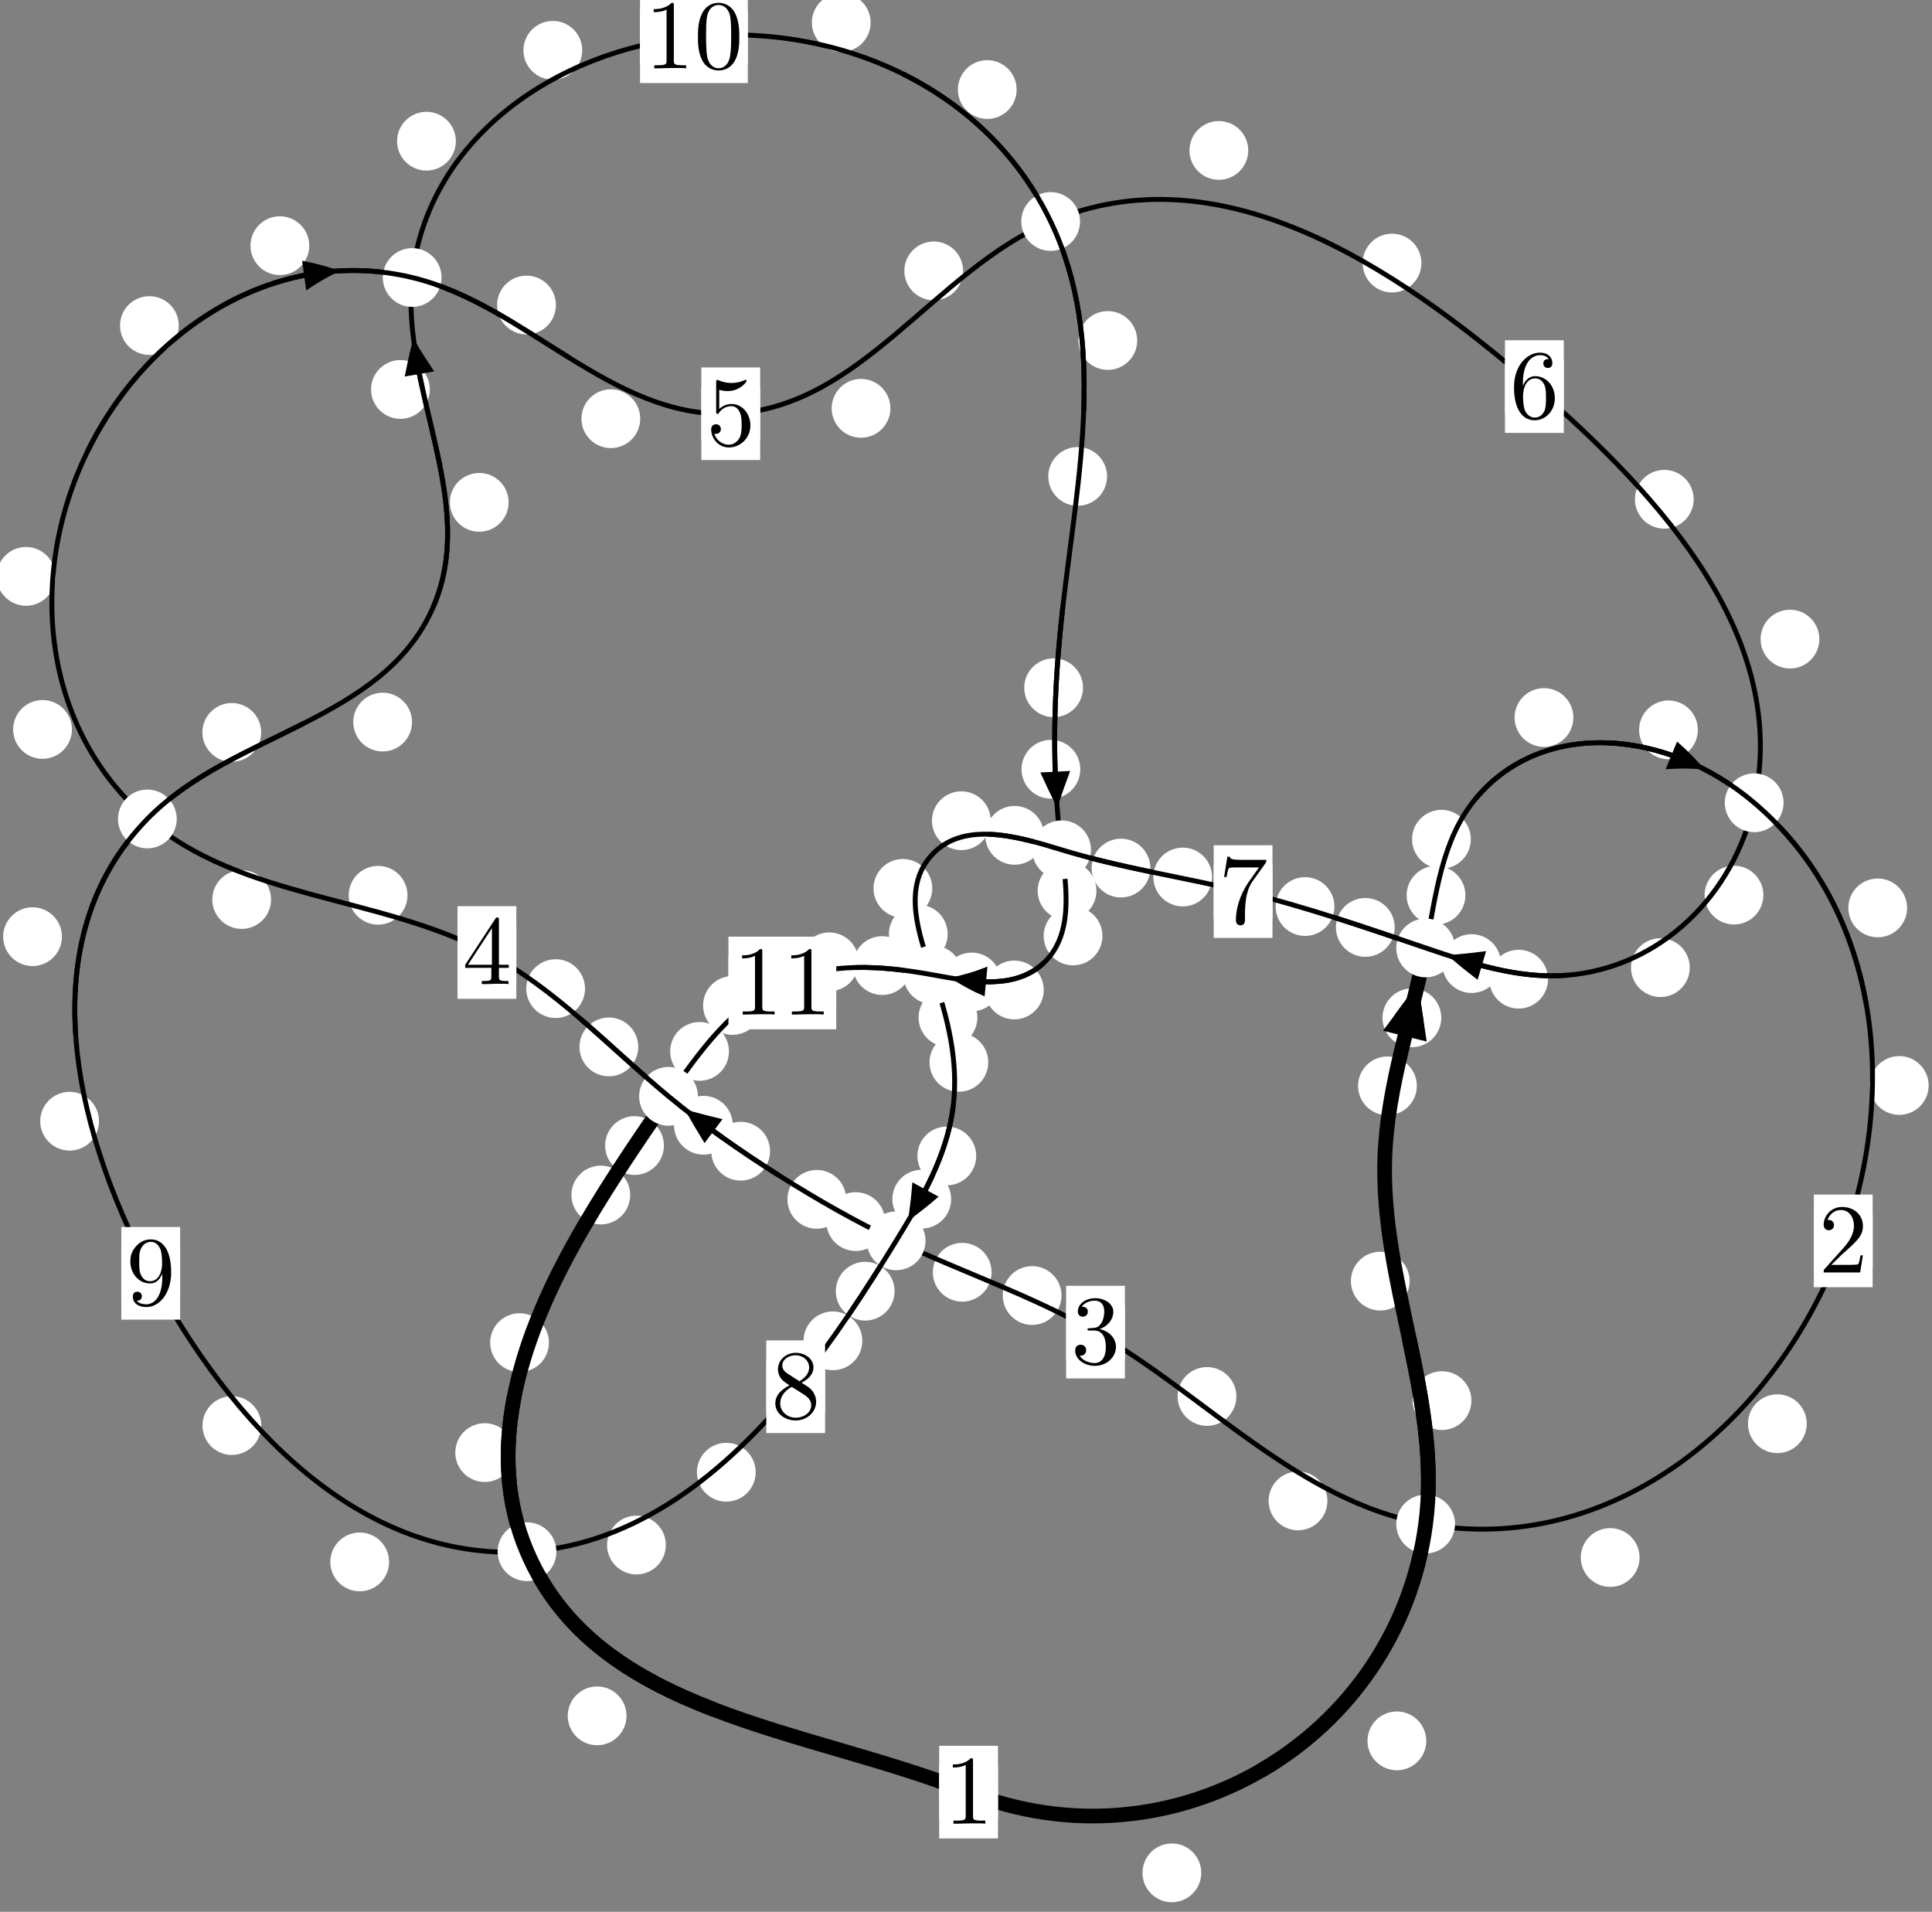 <?xml version="1.0"?>
<!-- Created by MetaPost 1.999 on 2021.07.06:0009 -->
<svg version="1.1" xmlns="http://www.w3.org/2000/svg" xmlns:xlink="http://www.w3.org/1999/xlink" width="196.501" height="194.437" viewBox="0 0 196.501 194.437">
<rect x="0" y="0" width="196.501" height="194.437" fill="#808080" stroke="none"/>
<!-- Original BoundingBox: -145.340805 -38.463348 51.159973 155.973251 -->
  <defs>
    <g transform="scale(0.01,0.01)" id="GLYPHcmr10_48">
      <path style="fill-rule: evenodd;" d="M460 -320C460 -400,455 -480,420 -554C374 -650,292 -666,250 -666C190 -666,117 -640,76 -547C44 -478,39 -400,39 -320C39 -245,43 -155,84 -79C127 2,200 22,249 22C303 22,379 1,423 -94C455 -163,460 -241,460 -320M249 -0C210 -0,151 -25,133 -121C122 -181,122 -273,122 -332C122 -396,122 -462,130 -516C149 -635,224 -644,249 -644C282 -644,348 -626,367 -527C377 -471,377 -395,377 -332C377 -257,377 -189,366 -125C351 -30,294 -0,249 -0"></path>
    </g>
    <g transform="scale(0.01,0.01)" id="GLYPHcmr10_49">
      <path style="fill-rule: evenodd;" d="M294 -640C294 -664,294 -666,271 -666C209 -602,121 -602,89 -602L89 -571C109 -571,168 -571,220 -597L220 -79C220 -43,217 -31,127 -31L95 -31L95 -0L257 -0L130 -3L217 -3L257 -3L297 -3L384 -3L419 -0L419 -31L387 -31C297 -31,294 -42,294 -79"></path>
    </g>
    <g transform="scale(0.01,0.01)" id="GLYPHcmr10_50">
      <path style="fill-rule: evenodd;" d="M127 -77L233 -180C389 -318,449 -372,449 -472C449 -586,359 -666,237 -666C124 -666,50 -574,50 -485C50 -429,100 -429,103 -429C120 -429,155 -441,155 -482C155 -508,137 -534,102 -534C94 -534,92 -534,89 -533C112 -598,166 -635,224 -635C315 -635,358 -554,358 -472C358 -392,308 -313,253 -251L61 -37C50 -26,50 -24,50 -0L421 -0L449 -174L424 -174C419 -144,412 -100,402 -85C395 -77,329 -77,307 -77"></path>
    </g>
    <g transform="scale(0.01,0.01)" id="GLYPHcmr10_51">
      <path style="fill-rule: evenodd;" d="M290 -352C372 -379,430 -449,430 -528C430 -610,342 -666,246 -666C145 -666,69 -606,69 -530C69 -497,91 -478,120 -478C151 -478,171 -500,171 -529C171 -579,124 -579,109 -579C140 -628,206 -641,242 -641C283 -641,338 -619,338 -529C338 -517,336 -459,310 -415C280 -367,246 -364,221 -363C213 -362,189 -360,182 -360C174 -359,167 -358,167 -348C167 -337,174 -337,191 -337L235 -337C317 -337,354 -269,354 -171C354 -35,285 -6,241 -6C198 -6,123 -23,88 -82C123 -77,154 -99,154 -137C154 -173,127 -193,98 -193C74 -193,42 -179,42 -135C42 -44,135 22,244 22C366 22,457 -69,457 -171C457 -253,394 -331,290 -352"></path>
    </g>
    <g transform="scale(0.01,0.01)" id="GLYPHcmr10_52">
      <path style="fill-rule: evenodd;" d="M294 -165L294 -78C294 -42,292 -31,218 -31L197 -31L197 -0L332 -0L238 -3L290 -3L332 -3L374 -3L427 -3L468 -0L468 -31L447 -31C373 -31,371 -42,371 -78L371 -165L471 -165L471 -196L371 -196L371 -651C371 -671,371 -677,355 -677C346 -677,343 -677,335 -665L28 -196L28 -165M300 -196L56 -196L300 -569"></path>
    </g>
    <g transform="scale(0.01,0.01)" id="GLYPHcmr10_53">
      <path style="fill-rule: evenodd;" d="M449 -201C449 -320,367 -420,259 -420C211 -420,168 -404,132 -369L132 -564C152 -558,185 -551,217 -551C340 -551,410 -642,410 -655C410 -661,407 -666,400 -666C399 -666,397 -666,392 -663C372 -654,323 -634,256 -634C216 -634,170 -641,123 -662C115 -665,113 -665,111 -665C101 -665,101 -657,101 -641L101 -345C101 -327,101 -319,115 -319C122 -319,124 -322,128 -328C139 -344,176 -398,257 -398C309 -398,334 -352,342 -334C358 -297,360 -258,360 -208C360 -173,360 -113,336 -71C312 -32,275 -6,229 -6C156 -6,99 -59,82 -118C85 -117,88 -116,99 -116C132 -116,149 -141,149 -165C149 -189,132 -214,99 -214C85 -214,50 -207,50 -161C50 -75,119 22,231 22C347 22,449 -74,449 -201"></path>
    </g>
    <g transform="scale(0.01,0.01)" id="GLYPHcmr10_54">
      <path style="fill-rule: evenodd;" d="M132 -328L132 -352C132 -605,256 -641,307 -641C331 -641,373 -635,395 -601C380 -601,340 -601,340 -556C340 -525,364 -510,386 -510C402 -510,432 -519,432 -558C432 -618,388 -666,305 -666C177 -666,42 -537,42 -316C42 -49,158 22,251 22C362 22,457 -72,457 -204C457 -331,368 -427,257 -427C189 -427,152 -376,132 -328M251 -6C188 -6,158 -66,152 -81C134 -128,134 -208,134 -226C134 -304,166 -404,256 -404C272 -404,318 -404,349 -342C367 -305,367 -254,367 -205C367 -157,367 -107,350 -71C320 -11,274 -6,251 -6"></path>
    </g>
    <g transform="scale(0.01,0.01)" id="GLYPHcmr10_55">
      <path style="fill-rule: evenodd;" d="M476 -609C485 -621,485 -623,485 -644L242 -644C120 -644,118 -657,114 -676L89 -676L56 -470L81 -470C84 -486,93 -549,106 -561C113 -567,191 -567,204 -567L411 -567C400 -551,321 -442,299 -409C209 -274,176 -135,176 -33C176 -23,176 22,222 22C268 22,268 -23,268 -33L268 -84C268 -139,271 -194,279 -248C283 -271,297 -357,341 -419"></path>
    </g>
    <g transform="scale(0.01,0.01)" id="GLYPHcmr10_56">
      <path style="fill-rule: evenodd;" d="M163 -457C117 -487,113 -521,113 -538C113 -599,178 -641,249 -641C322 -641,386 -589,386 -517C386 -460,347 -412,287 -377M309 -362C381 -399,430 -451,430 -517C430 -609,341 -666,250 -666C150 -666,69 -592,69 -499C69 -481,71 -436,113 -389C124 -377,161 -352,186 -335C128 -306,42 -250,42 -151C42 -45,144 22,249 22C362 22,457 -61,457 -168C457 -204,446 -249,408 -291C389 -312,373 -322,309 -362M209 -320L332 -242C360 -223,407 -193,407 -132C407 -58,332 -6,250 -6C164 -6,92 -68,92 -151C92 -209,124 -273,209 -320"></path>
    </g>
    <g transform="scale(0.01,0.01)" id="GLYPHcmr10_57">
      <path style="fill-rule: evenodd;" d="M367 -318L367 -286C367 -52,263 -6,205 -6C188 -6,134 -8,107 -42C151 -42,159 -71,159 -88C159 -119,135 -134,113 -134C97 -134,67 -125,67 -86C67 -19,121 22,206 22C335 22,457 -114,457 -329C457 -598,342 -666,253 -666C198 -666,149 -648,106 -603C65 -558,42 -516,42 -441C42 -316,130 -218,242 -218C303 -218,344 -260,367 -318M243 -241C227 -241,181 -241,150 -304C132 -341,132 -391,132 -440C132 -494,132 -541,153 -578C180 -628,218 -641,253 -641C299 -641,332 -607,349 -562C361 -530,365 -467,365 -421C365 -338,331 -241,243 -241"></path>
    </g>
  </defs>
  <path d="M122.179 190.475C122.179 189.682,121.864 188.922,121.303 188.361C120.743 187.801,119.983 187.486,119.19 187.486C118.397 187.486,117.637 187.801,117.077 188.361C116.516 188.922,116.201 189.682,116.201 190.475C116.201 191.267,116.516 192.027,117.077 192.588C117.637 193.148,118.397 193.463,119.19 193.463C119.983 193.463,120.743 193.148,121.303 192.588C121.864 192.027,122.179 191.267,122.179 190.475Z" style="fill: rgb(100%,100%,100%);stroke: none;"></path>
  <path d="M101.502 182.264C101.502 181.472,101.188 180.711,100.627 180.151C100.067 179.59,99.306 179.276,98.514 179.276C97.721 179.276,96.961 179.59,96.4 180.151C95.84 180.711,95.525 181.472,95.525 182.264C95.525 183.057,95.84 183.817,96.4 184.378C96.961 184.938,97.721 185.253,98.514 185.253C99.306 185.253,100.067 184.938,100.627 184.378C101.188 183.817,101.502 183.057,101.502 182.264Z" style="fill: rgb(100%,100%,100%);stroke: none;"></path>
  <path d="M149.655 142.446C149.655 141.654,149.34 140.894,148.779 140.333C148.219 139.773,147.459 139.458,146.666 139.458C145.873 139.458,145.113 139.773,144.553 140.333C143.992 140.894,143.677 141.654,143.677 142.446C143.677 143.239,143.992 143.999,144.553 144.56C145.113 145.12,145.873 145.435,146.666 145.435C147.459 145.435,148.219 145.12,148.779 144.56C149.34 143.999,149.655 143.239,149.655 142.446Z" style="fill: rgb(100%,100%,100%);stroke: none;"></path>
  <path d="M145.062 177.053C145.062 176.261,144.747 175.5,144.187 174.94C143.626 174.379,142.866 174.064,142.074 174.064C141.281 174.064,140.521 174.379,139.96 174.94C139.4 175.5,139.085 176.261,139.085 177.053C139.085 177.846,139.4 178.606,139.96 179.167C140.521 179.727,141.281 180.042,142.074 180.042C142.866 180.042,143.626 179.727,144.187 179.167C144.747 178.606,145.062 177.846,145.062 177.053Z" style="fill: rgb(100%,100%,100%);stroke: none;"></path>
  <path d="M144.104 110.435C144.104 109.642,143.789 108.882,143.228 108.322C142.668 107.761,141.908 107.446,141.115 107.446C140.322 107.446,139.562 107.761,139.002 108.322C138.441 108.882,138.126 109.642,138.126 110.435C138.126 111.228,138.441 111.988,139.002 112.548C139.562 113.109,140.322 113.424,141.115 113.424C141.908 113.424,142.668 113.109,143.228 112.548C143.789 111.988,144.104 111.228,144.104 110.435Z" style="fill: rgb(100%,100%,100%);stroke: none;"></path>
  <path d="M143.374 130.296C143.374 129.503,143.059 128.743,142.499 128.183C141.938 127.622,141.178 127.307,140.385 127.307C139.593 127.307,138.832 127.622,138.272 128.183C137.711 128.743,137.397 129.503,137.397 130.296C137.397 131.089,137.711 131.849,138.272 132.409C138.832 132.97,139.593 133.285,140.385 133.285C141.178 133.285,141.938 132.97,142.499 132.409C143.059 131.849,143.374 131.089,143.374 130.296Z" style="fill: rgb(100%,100%,100%);stroke: none;"></path>
  <path d="M149.043 91.052C149.043 90.26,148.728 89.499,148.168 88.939C147.607 88.379,146.847 88.064,146.054 88.064C145.262 88.064,144.501 88.379,143.941 88.939C143.381 89.499,143.066 90.26,143.066 91.052C143.066 91.845,143.381 92.605,143.941 93.166C144.501 93.726,145.262 94.041,146.054 94.041C146.847 94.041,147.607 93.726,148.168 93.166C148.728 92.605,149.043 91.845,149.043 91.052Z" style="fill: rgb(100%,100%,100%);stroke: none;"></path>
  <path d="M146.59 103.514C146.59 102.721,146.275 101.961,145.715 101.401C145.154 100.84,144.394 100.525,143.602 100.525C142.809 100.525,142.049 100.84,141.488 101.401C140.928 101.961,140.613 102.721,140.613 103.514C140.613 104.307,140.928 105.067,141.488 105.627C142.049 106.188,142.809 106.503,143.602 106.503C144.394 106.503,145.154 106.188,145.715 105.627C146.275 105.067,146.59 104.307,146.59 103.514Z" style="fill: rgb(100%,100%,100%);stroke: none;"></path>
  <path d="M160.024 72.974C160.024 72.181,159.709 71.421,159.149 70.86C158.588 70.3,157.828 69.985,157.036 69.985C156.243 69.985,155.483 70.3,154.922 70.86C154.362 71.421,154.047 72.181,154.047 72.974C154.047 73.766,154.362 74.527,154.922 75.087C155.483 75.648,156.243 75.963,157.036 75.963C157.828 75.963,158.588 75.648,159.149 75.087C159.709 74.527,160.024 73.766,160.024 72.974Z" style="fill: rgb(100%,100%,100%);stroke: none;"></path>
  <path d="M149.597 85.353C149.597 84.56,149.282 83.8,148.721 83.24C148.161 82.679,147.401 82.364,146.608 82.364C145.815 82.364,145.055 82.679,144.495 83.24C143.934 83.8,143.619 84.56,143.619 85.353C143.619 86.146,143.934 86.906,144.495 87.466C145.055 88.027,145.815 88.342,146.608 88.342C147.401 88.342,148.161 88.027,148.721 87.466C149.282 86.906,149.597 86.146,149.597 85.353Z" style="fill: rgb(100%,100%,100%);stroke: none;"></path>
  <path d="M193.97 92.337C193.97 91.544,193.655 90.784,193.094 90.224C192.534 89.663,191.774 89.348,190.981 89.348C190.188 89.348,189.428 89.663,188.868 90.224C188.307 90.784,187.992 91.544,187.992 92.337C187.992 93.13,188.307 93.89,188.868 94.45C189.428 95.011,190.188 95.326,190.981 95.326C191.774 95.326,192.534 95.011,193.094 94.45C193.655 93.89,193.97 93.13,193.97 92.337Z" style="fill: rgb(100%,100%,100%);stroke: none;"></path>
  <path d="M172.687 74.23C172.687 73.438,172.372 72.677,171.812 72.117C171.251 71.556,170.491 71.241,169.698 71.241C168.906 71.241,168.145 71.556,167.585 72.117C167.025 72.677,166.71 73.438,166.71 74.23C166.71 75.023,167.025 75.783,167.585 76.344C168.145 76.904,168.906 77.219,169.698 77.219C170.491 77.219,171.251 76.904,171.812 76.344C172.372 75.783,172.687 75.023,172.687 74.23Z" style="fill: rgb(100%,100%,100%);stroke: none;"></path>
  <path d="M183.761 144.797C183.761 144.004,183.447 143.244,182.886 142.684C182.326 142.123,181.565 141.808,180.773 141.808C179.98 141.808,179.22 142.123,178.659 142.684C178.099 143.244,177.784 144.004,177.784 144.797C177.784 145.59,178.099 146.35,178.659 146.91C179.22 147.471,179.98 147.786,180.773 147.786C181.565 147.786,182.326 147.471,182.886 146.91C183.447 146.35,183.761 145.59,183.761 144.797Z" style="fill: rgb(100%,100%,100%);stroke: none;"></path>
  <path d="M196.16 110.397C196.16 109.605,195.845 108.844,195.285 108.284C194.724 107.723,193.964 107.409,193.171 107.409C192.379 107.409,191.618 107.723,191.058 108.284C190.497 108.844,190.182 109.605,190.182 110.397C190.182 111.19,190.497 111.95,191.058 112.511C191.618 113.071,192.379 113.386,193.171 113.386C193.964 113.386,194.724 113.071,195.285 112.511C195.845 111.95,196.16 111.19,196.16 110.397Z" style="fill: rgb(100%,100%,100%);stroke: none;"></path>
  <path d="M135.007 152.645C135.007 151.852,134.692 151.092,134.132 150.532C133.571 149.971,132.811 149.656,132.019 149.656C131.226 149.656,130.466 149.971,129.905 150.532C129.345 151.092,129.03 151.852,129.03 152.645C129.03 153.438,129.345 154.198,129.905 154.758C130.466 155.319,131.226 155.634,132.019 155.634C132.811 155.634,133.571 155.319,134.132 154.758C134.692 154.198,135.007 153.438,135.007 152.645Z" style="fill: rgb(100%,100%,100%);stroke: none;"></path>
  <path d="M166.758 158.405C166.758 157.612,166.443 156.852,165.882 156.292C165.322 155.731,164.562 155.416,163.769 155.416C162.976 155.416,162.216 155.731,161.656 156.292C161.095 156.852,160.78 157.612,160.78 158.405C160.78 159.198,161.095 159.958,161.656 160.518C162.216 161.079,162.976 161.394,163.769 161.394C164.562 161.394,165.322 161.079,165.882 160.518C166.443 159.958,166.758 159.198,166.758 158.405Z" style="fill: rgb(100%,100%,100%);stroke: none;"></path>
  <path d="M107.965 131.759C107.965 130.966,107.65 130.206,107.09 129.646C106.529 129.085,105.769 128.77,104.977 128.77C104.184 128.77,103.424 129.085,102.863 129.646C102.303 130.206,101.988 130.966,101.988 131.759C101.988 132.552,102.303 133.312,102.863 133.872C103.424 134.433,104.184 134.748,104.977 134.748C105.769 134.748,106.529 134.433,107.09 133.872C107.65 133.312,107.965 132.552,107.965 131.759Z" style="fill: rgb(100%,100%,100%);stroke: none;"></path>
  <path d="M125.751 142.024C125.751 141.232,125.436 140.472,124.875 139.911C124.315 139.351,123.555 139.036,122.762 139.036C121.969 139.036,121.209 139.351,120.649 139.911C120.088 140.472,119.773 141.232,119.773 142.024C119.773 142.817,120.088 143.577,120.649 144.138C121.209 144.698,121.969 145.013,122.762 145.013C123.555 145.013,124.315 144.698,124.875 144.138C125.436 143.577,125.751 142.817,125.751 142.024Z" style="fill: rgb(100%,100%,100%);stroke: none;"></path>
  <path d="M90.022 124.241C90.022 123.448,89.707 122.688,89.146 122.127C88.586 121.567,87.825 121.252,87.033 121.252C86.24 121.252,85.48 121.567,84.919 122.127C84.359 122.688,84.044 123.448,84.044 124.241C84.044 125.033,84.359 125.793,84.919 126.354C85.48 126.914,86.24 127.229,87.033 127.229C87.825 127.229,88.586 126.914,89.146 126.354C89.707 125.793,90.022 125.033,90.022 124.241Z" style="fill: rgb(100%,100%,100%);stroke: none;"></path>
  <path d="M100.853 129.393C100.853 128.6,100.538 127.84,99.978 127.279C99.417 126.719,98.657 126.404,97.865 126.404C97.072 126.404,96.312 126.719,95.751 127.279C95.191 127.84,94.876 128.6,94.876 129.393C94.876 130.186,95.191 130.946,95.751 131.506C96.312 132.067,97.072 132.382,97.865 132.382C98.657 132.382,99.417 132.067,99.978 131.506C100.538 130.946,100.853 130.186,100.853 129.393Z" style="fill: rgb(100%,100%,100%);stroke: none;"></path>
  <path d="M78.32 117.081C78.32 116.288,78.005 115.528,77.445 114.968C76.884 114.407,76.124 114.092,75.331 114.092C74.539 114.092,73.778 114.407,73.218 114.968C72.657 115.528,72.342 116.288,72.342 117.081C72.342 117.874,72.657 118.634,73.218 119.194C73.778 119.755,74.539 120.07,75.331 120.07C76.124 120.07,76.884 119.755,77.445 119.194C78.005 118.634,78.32 117.874,78.32 117.081Z" style="fill: rgb(100%,100%,100%);stroke: none;"></path>
  <path d="M86.065 121.978C86.065 121.185,85.75 120.425,85.19 119.865C84.629 119.304,83.869 118.989,83.076 118.989C82.284 118.989,81.523 119.304,80.963 119.865C80.402 120.425,80.088 121.185,80.088 121.978C80.088 122.771,80.402 123.531,80.963 124.091C81.523 124.652,82.284 124.967,83.076 124.967C83.869 124.967,84.629 124.652,85.19 124.091C85.75 123.531,86.065 122.771,86.065 121.978Z" style="fill: rgb(100%,100%,100%);stroke: none;"></path>
  <path d="M64.915 106.474C64.915 105.681,64.6 104.921,64.039 104.361C63.479 103.8,62.718 103.485,61.926 103.485C61.133 103.485,60.373 103.8,59.812 104.361C59.252 104.921,58.937 105.681,58.937 106.474C58.937 107.267,59.252 108.027,59.812 108.587C60.373 109.148,61.133 109.463,61.926 109.463C62.718 109.463,63.479 109.148,64.039 108.587C64.6 108.027,64.915 107.267,64.915 106.474Z" style="fill: rgb(100%,100%,100%);stroke: none;"></path>
  <path d="M74.533 114.443C74.533 113.65,74.219 112.89,73.658 112.329C73.098 111.769,72.337 111.454,71.545 111.454C70.752 111.454,69.992 111.769,69.431 112.329C68.871 112.89,68.556 113.65,68.556 114.443C68.556 115.235,68.871 115.995,69.431 116.556C69.992 117.116,70.752 117.431,71.545 117.431C72.337 117.431,73.098 117.116,73.658 116.556C74.219 115.995,74.533 115.235,74.533 114.443Z" style="fill: rgb(100%,100%,100%);stroke: none;"></path>
  <path d="M41.444 91.052C41.444 90.259,41.129 89.499,40.569 88.939C40.008 88.378,39.248 88.063,38.455 88.063C37.663 88.063,36.903 88.378,36.342 88.939C35.782 89.499,35.467 90.259,35.467 91.052C35.467 91.845,35.782 92.605,36.342 93.165C36.903 93.726,37.663 94.041,38.455 94.041C39.248 94.041,40.008 93.726,40.569 93.165C41.129 92.605,41.444 91.845,41.444 91.052Z" style="fill: rgb(100%,100%,100%);stroke: none;"></path>
  <path d="M59.502 100.546C59.502 99.753,59.188 98.993,58.627 98.433C58.067 97.872,57.306 97.557,56.514 97.557C55.721 97.557,54.961 97.872,54.4 98.433C53.84 98.993,53.525 99.753,53.525 100.546C53.525 101.339,53.84 102.099,54.4 102.659C54.961 103.22,55.721 103.535,56.514 103.535C57.306 103.535,58.067 103.22,58.627 102.659C59.188 102.099,59.502 101.339,59.502 100.546Z" style="fill: rgb(100%,100%,100%);stroke: none;"></path>
  <path d="M7.314 74.186C7.314 73.393,6.999 72.633,6.439 72.073C5.878 71.512,5.118 71.197,4.325 71.197C3.533 71.197,2.772 71.512,2.212 72.073C1.652 72.633,1.337 73.393,1.337 74.186C1.337 74.979,1.652 75.739,2.212 76.299C2.772 76.86,3.533 77.175,4.325 77.175C5.118 77.175,5.878 76.86,6.439 76.299C6.999 75.739,7.314 74.979,7.314 74.186Z" style="fill: rgb(100%,100%,100%);stroke: none;"></path>
  <path d="M27.57 91.485C27.57 90.692,27.255 89.932,26.694 89.371C26.134 88.811,25.374 88.496,24.581 88.496C23.788 88.496,23.028 88.811,22.468 89.371C21.907 89.932,21.592 90.692,21.592 91.485C21.592 92.277,21.907 93.038,22.468 93.598C23.028 94.158,23.788 94.473,24.581 94.473C25.374 94.473,26.134 94.158,26.694 93.598C27.255 93.038,27.57 92.277,27.57 91.485Z" style="fill: rgb(100%,100%,100%);stroke: none;"></path>
  <path d="M18.183 33.111C18.183 32.318,17.868 31.558,17.308 30.997C16.747 30.437,15.987 30.122,15.194 30.122C14.402 30.122,13.642 30.437,13.081 30.997C12.521 31.558,12.206 32.318,12.206 33.111C12.206 33.903,12.521 34.663,13.081 35.224C13.642 35.784,14.402 36.099,15.194 36.099C15.987 36.099,16.747 35.784,17.308 35.224C17.868 34.663,18.183 33.903,18.183 33.111Z" style="fill: rgb(100%,100%,100%);stroke: none;"></path>
  <path d="M5.637 58.62C5.637 57.827,5.322 57.067,4.761 56.506C4.201 55.946,3.441 55.631,2.648 55.631C1.855 55.631,1.095 55.946,0.535 56.506C-0.026 57.067,-0.341 57.827,-0.341 58.62C-0.341 59.412,-0.026 60.173,0.535 60.733C1.095 61.294,1.855 61.609,2.648 61.609C3.441 61.609,4.201 61.294,4.761 60.733C5.322 60.173,5.637 59.412,5.637 58.62Z" style="fill: rgb(100%,100%,100%);stroke: none;"></path>
  <path d="M56.54 31.023C56.54 30.23,56.225 29.47,55.665 28.91C55.104 28.349,54.344 28.034,53.551 28.034C52.759 28.034,51.999 28.349,51.438 28.91C50.878 29.47,50.563 30.23,50.563 31.023C50.563 31.816,50.878 32.576,51.438 33.136C51.999 33.697,52.759 34.012,53.551 34.012C54.344 34.012,55.104 33.697,55.665 33.136C56.225 32.576,56.54 31.816,56.54 31.023Z" style="fill: rgb(100%,100%,100%);stroke: none;"></path>
  <path d="M31.452 24.986C31.452 24.193,31.138 23.433,30.577 22.873C30.017 22.312,29.256 21.997,28.464 21.997C27.671 21.997,26.911 22.312,26.35 22.873C25.79 23.433,25.475 24.193,25.475 24.986C25.475 25.779,25.79 26.539,26.35 27.099C26.911 27.66,27.671 27.975,28.464 27.975C29.256 27.975,30.017 27.66,30.577 27.099C31.138 26.539,31.452 25.779,31.452 24.986Z" style="fill: rgb(100%,100%,100%);stroke: none;"></path>
  <path d="M90.564 41.529C90.564 40.736,90.249 39.976,89.688 39.415C89.128 38.855,88.368 38.54,87.575 38.54C86.782 38.54,86.022 38.855,85.462 39.415C84.901 39.976,84.586 40.736,84.586 41.529C84.586 42.321,84.901 43.082,85.462 43.642C86.022 44.203,86.782 44.517,87.575 44.517C88.368 44.517,89.128 44.203,89.688 43.642C90.249 43.082,90.564 42.321,90.564 41.529Z" style="fill: rgb(100%,100%,100%);stroke: none;"></path>
  <path d="M65.115 42.584C65.115 41.791,64.801 41.031,64.24 40.471C63.68 39.91,62.919 39.595,62.127 39.595C61.334 39.595,60.574 39.91,60.013 40.471C59.453 41.031,59.138 41.791,59.138 42.584C59.138 43.377,59.453 44.137,60.013 44.697C60.574 45.258,61.334 45.573,62.127 45.573C62.919 45.573,63.68 45.258,64.24 44.697C64.801 44.137,65.115 43.377,65.115 42.584Z" style="fill: rgb(100%,100%,100%);stroke: none;"></path>
  <path d="M126.957 15.3C126.957 14.507,126.642 13.747,126.081 13.186C125.521 12.626,124.761 12.311,123.968 12.311C123.175 12.311,122.415 12.626,121.855 13.186C121.294 13.747,120.979 14.507,120.979 15.3C120.979 16.092,121.294 16.853,121.855 17.413C122.415 17.974,123.175 18.288,123.968 18.288C124.761 18.288,125.521 17.974,126.081 17.413C126.642 16.853,126.957 16.092,126.957 15.3Z" style="fill: rgb(100%,100%,100%);stroke: none;"></path>
  <path d="M97.956 27.551C97.956 26.758,97.641 25.998,97.081 25.437C96.52 24.877,95.76 24.562,94.968 24.562C94.175 24.562,93.415 24.877,92.854 25.437C92.294 25.998,91.979 26.758,91.979 27.551C91.979 28.343,92.294 29.103,92.854 29.664C93.415 30.224,94.175 30.539,94.968 30.539C95.76 30.539,96.52 30.224,97.081 29.664C97.641 29.103,97.956 28.343,97.956 27.551Z" style="fill: rgb(100%,100%,100%);stroke: none;"></path>
  <path d="M172.261 50.778C172.261 49.986,171.946 49.226,171.385 48.665C170.825 48.105,170.065 47.79,169.272 47.79C168.479 47.79,167.719 48.105,167.159 48.665C166.598 49.226,166.283 49.986,166.283 50.778C166.283 51.571,166.598 52.331,167.159 52.892C167.719 53.452,168.479 53.767,169.272 53.767C170.065 53.767,170.825 53.452,171.385 52.892C171.946 52.331,172.261 51.571,172.261 50.778Z" style="fill: rgb(100%,100%,100%);stroke: none;"></path>
  <path d="M144.57 26.756C144.57 25.963,144.255 25.203,143.694 24.642C143.134 24.082,142.374 23.767,141.581 23.767C140.788 23.767,140.028 24.082,139.468 24.642C138.907 25.203,138.592 25.963,138.592 26.756C138.592 27.548,138.907 28.309,139.468 28.869C140.028 29.43,140.788 29.745,141.581 29.745C142.374 29.745,143.134 29.43,143.694 28.869C144.255 28.309,144.57 27.548,144.57 26.756Z" style="fill: rgb(100%,100%,100%);stroke: none;"></path>
  <path d="M179.35 91.036C179.35 90.243,179.035 89.483,178.475 88.922C177.914 88.362,177.154 88.047,176.362 88.047C175.569 88.047,174.809 88.362,174.248 88.922C173.688 89.483,173.373 90.243,173.373 91.036C173.373 91.828,173.688 92.588,174.248 93.149C174.809 93.709,175.569 94.024,176.362 94.024C177.154 94.024,177.914 93.709,178.475 93.149C179.035 92.588,179.35 91.828,179.35 91.036Z" style="fill: rgb(100%,100%,100%);stroke: none;"></path>
  <path d="M185.045 65C185.045 64.207,184.73 63.447,184.169 62.886C183.609 62.326,182.849 62.011,182.056 62.011C181.263 62.011,180.503 62.326,179.943 62.886C179.382 63.447,179.067 64.207,179.067 65C179.067 65.792,179.382 66.553,179.943 67.113C180.503 67.674,181.263 67.988,182.056 67.988C182.849 67.988,183.609 67.674,184.169 67.113C184.73 66.553,185.045 65.792,185.045 65Z" style="fill: rgb(100%,100%,100%);stroke: none;"></path>
  <path d="M157.447 99.585C157.447 98.793,157.132 98.032,156.572 97.472C156.011 96.911,155.251 96.597,154.459 96.597C153.666 96.597,152.906 96.911,152.345 97.472C151.785 98.032,151.47 98.793,151.47 99.585C151.47 100.378,151.785 101.138,152.345 101.699C152.906 102.259,153.666 102.574,154.459 102.574C155.251 102.574,156.011 102.259,156.572 101.699C157.132 101.138,157.447 100.378,157.447 99.585Z" style="fill: rgb(100%,100%,100%);stroke: none;"></path>
  <path d="M171.865 98.413C171.865 97.62,171.55 96.86,170.99 96.299C170.429 95.739,169.669 95.424,168.877 95.424C168.084 95.424,167.324 95.739,166.763 96.299C166.203 96.86,165.888 97.62,165.888 98.413C165.888 99.205,166.203 99.966,166.763 100.526C167.324 101.087,168.084 101.401,168.877 101.401C169.669 101.401,170.429 101.087,170.99 100.526C171.55 99.966,171.865 99.205,171.865 98.413Z" style="fill: rgb(100%,100%,100%);stroke: none;"></path>
  <path d="M141.854 94.32C141.854 93.528,141.539 92.767,140.979 92.207C140.418 91.647,139.658 91.332,138.866 91.332C138.073 91.332,137.313 91.647,136.752 92.207C136.192 92.767,135.877 93.528,135.877 94.32C135.877 95.113,136.192 95.873,136.752 96.434C137.313 96.994,138.073 97.309,138.866 97.309C139.658 97.309,140.418 96.994,140.979 96.434C141.539 95.873,141.854 95.113,141.854 94.32Z" style="fill: rgb(100%,100%,100%);stroke: none;"></path>
  <path d="M152.662 98C152.662 97.207,152.347 96.447,151.787 95.887C151.226 95.326,150.466 95.011,149.673 95.011C148.881 95.011,148.12 95.326,147.56 95.887C146.999 96.447,146.685 97.207,146.685 98C146.685 98.793,146.999 99.553,147.56 100.113C148.12 100.674,148.881 100.989,149.673 100.989C150.466 100.989,151.226 100.674,151.787 100.113C152.347 99.553,152.662 98.793,152.662 98Z" style="fill: rgb(100%,100%,100%);stroke: none;"></path>
  <path d="M123.281 89.195C123.281 88.403,122.966 87.643,122.406 87.082C121.845 86.522,121.085 86.207,120.293 86.207C119.5 86.207,118.74 86.522,118.179 87.082C117.619 87.643,117.304 88.403,117.304 89.195C117.304 89.988,117.619 90.748,118.179 91.309C118.74 91.869,119.5 92.184,120.293 92.184C121.085 92.184,121.845 91.869,122.406 91.309C122.966 90.748,123.281 89.988,123.281 89.195Z" style="fill: rgb(100%,100%,100%);stroke: none;"></path>
  <path d="M135.722 92.2C135.722 91.408,135.407 90.647,134.847 90.087C134.286 89.526,133.526 89.212,132.733 89.212C131.941 89.212,131.181 89.526,130.62 90.087C130.06 90.647,129.745 91.408,129.745 92.2C129.745 92.993,130.06 93.753,130.62 94.314C131.181 94.874,131.941 95.189,132.733 95.189C133.526 95.189,134.286 94.874,134.847 94.314C135.407 93.753,135.722 92.993,135.722 92.2Z" style="fill: rgb(100%,100%,100%);stroke: none;"></path>
  <path d="M106.182 84.956C106.182 84.163,105.867 83.403,105.307 82.843C104.746 82.282,103.986 81.967,103.194 81.967C102.401 81.967,101.641 82.282,101.08 82.843C100.52 83.403,100.205 84.163,100.205 84.956C100.205 85.749,100.52 86.509,101.08 87.069C101.641 87.63,102.401 87.945,103.194 87.945C103.986 87.945,104.746 87.63,105.307 87.069C105.867 86.509,106.182 85.749,106.182 84.956Z" style="fill: rgb(100%,100%,100%);stroke: none;"></path>
  <path d="M117.003 88.286C117.003 87.494,116.688 86.734,116.127 86.173C115.567 85.613,114.807 85.298,114.014 85.298C113.221 85.298,112.461 85.613,111.901 86.173C111.34 86.734,111.025 87.494,111.025 88.286C111.025 89.079,111.34 89.839,111.901 90.4C112.461 90.96,113.221 91.275,114.014 91.275C114.807 91.275,115.567 90.96,116.127 90.4C116.688 89.839,117.003 89.079,117.003 88.286Z" style="fill: rgb(100%,100%,100%);stroke: none;"></path>
  <path d="M94.819 90.351C94.819 89.559,94.505 88.799,93.944 88.238C93.384 87.678,92.623 87.363,91.831 87.363C91.038 87.363,90.278 87.678,89.717 88.238C89.157 88.799,88.842 89.559,88.842 90.351C88.842 91.144,89.157 91.904,89.717 92.465C90.278 93.025,91.038 93.34,91.831 93.34C92.623 93.34,93.384 93.025,93.944 92.465C94.505 91.904,94.819 91.144,94.819 90.351Z" style="fill: rgb(100%,100%,100%);stroke: none;"></path>
  <path d="M100.766 83.469C100.766 82.676,100.451 81.916,99.891 81.356C99.33 80.795,98.57 80.48,97.777 80.48C96.985 80.48,96.224 80.795,95.664 81.356C95.103 81.916,94.789 82.676,94.789 83.469C94.789 84.262,95.103 85.022,95.664 85.582C96.224 86.143,96.985 86.458,97.777 86.458C98.57 86.458,99.33 86.143,99.891 85.582C100.451 85.022,100.766 84.262,100.766 83.469Z" style="fill: rgb(100%,100%,100%);stroke: none;"></path>
  <path d="M99.406 103.486C99.406 102.693,99.091 101.933,98.53 101.372C97.97 100.812,97.21 100.497,96.417 100.497C95.624 100.497,94.864 100.812,94.304 101.372C93.743 101.933,93.428 102.693,93.428 103.486C93.428 104.278,93.743 105.038,94.304 105.599C94.864 106.159,95.624 106.474,96.417 106.474C97.21 106.474,97.97 106.159,98.53 105.599C99.091 105.038,99.406 104.278,99.406 103.486Z" style="fill: rgb(100%,100%,100%);stroke: none;"></path>
  <path d="M96.386 94.996C96.386 94.203,96.071 93.443,95.51 92.882C94.95 92.322,94.19 92.007,93.397 92.007C92.604 92.007,91.844 92.322,91.284 92.882C90.723 93.443,90.408 94.203,90.408 94.996C90.408 95.788,90.723 96.549,91.284 97.109C91.844 97.67,92.604 97.984,93.397 97.984C94.19 97.984,94.95 97.67,95.51 97.109C96.071 96.549,96.386 95.788,96.386 94.996Z" style="fill: rgb(100%,100%,100%);stroke: none;"></path>
  <path d="M99.287 117.564C99.287 116.771,98.972 116.011,98.411 115.45C97.851 114.89,97.091 114.575,96.298 114.575C95.505 114.575,94.745 114.89,94.185 115.45C93.624 116.011,93.309 116.771,93.309 117.564C93.309 118.356,93.624 119.117,94.185 119.677C94.745 120.237,95.505 120.552,96.298 120.552C97.091 120.552,97.851 120.237,98.411 119.677C98.972 119.117,99.287 118.356,99.287 117.564Z" style="fill: rgb(100%,100%,100%);stroke: none;"></path>
  <path d="M100.516 108.045C100.516 107.253,100.201 106.492,99.641 105.932C99.08 105.371,98.32 105.057,97.527 105.057C96.735 105.057,95.974 105.371,95.414 105.932C94.853 106.492,94.539 107.253,94.539 108.045C94.539 108.838,94.853 109.598,95.414 110.159C95.974 110.719,96.735 111.034,97.527 111.034C98.32 111.034,99.08 110.719,99.641 110.159C100.201 109.598,100.516 108.838,100.516 108.045Z" style="fill: rgb(100%,100%,100%);stroke: none;"></path>
  <path d="M90.986 131.318C90.986 130.526,90.671 129.766,90.111 129.205C89.551 128.645,88.79 128.33,87.998 128.33C87.205 128.33,86.445 128.645,85.884 129.205C85.324 129.766,85.009 130.526,85.009 131.318C85.009 132.111,85.324 132.871,85.884 133.432C86.445 133.992,87.205 134.307,87.998 134.307C88.79 134.307,89.551 133.992,90.111 133.432C90.671 132.871,90.986 132.111,90.986 131.318Z" style="fill: rgb(100%,100%,100%);stroke: none;"></path>
  <path d="M96.739 121.957C96.739 121.164,96.424 120.404,95.863 119.844C95.303 119.283,94.543 118.968,93.75 118.968C92.957 118.968,92.197 119.283,91.637 119.844C91.076 120.404,90.761 121.164,90.761 121.957C90.761 122.75,91.076 123.51,91.637 124.07C92.197 124.631,92.957 124.946,93.75 124.946C94.543 124.946,95.303 124.631,95.863 124.07C96.424 123.51,96.739 122.75,96.739 121.957Z" style="fill: rgb(100%,100%,100%);stroke: none;"></path>
  <path d="M76.86 149.732C76.86 148.939,76.545 148.179,75.985 147.619C75.424 147.058,74.664 146.743,73.871 146.743C73.079 146.743,72.319 147.058,71.758 147.619C71.198 148.179,70.883 148.939,70.883 149.732C70.883 150.525,71.198 151.285,71.758 151.845C72.319 152.406,73.079 152.721,73.871 152.721C74.664 152.721,75.424 152.406,75.985 151.845C76.545 151.285,76.86 150.525,76.86 149.732Z" style="fill: rgb(100%,100%,100%);stroke: none;"></path>
  <path d="M87.704 136.366C87.704 135.574,87.39 134.813,86.829 134.253C86.269 133.692,85.508 133.377,84.716 133.377C83.923 133.377,83.163 133.692,82.602 134.253C82.042 134.813,81.727 135.574,81.727 136.366C81.727 137.159,82.042 137.919,82.602 138.48C83.163 139.04,83.923 139.355,84.716 139.355C85.508 139.355,86.269 139.04,86.829 138.48C87.39 137.919,87.704 137.159,87.704 136.366Z" style="fill: rgb(100%,100%,100%);stroke: none;"></path>
  <path d="M39.574 158.852C39.574 158.059,39.259 157.299,38.698 156.739C38.138 156.178,37.378 155.863,36.585 155.863C35.792 155.863,35.032 156.178,34.472 156.739C33.911 157.299,33.596 158.059,33.596 158.852C33.596 159.645,33.911 160.405,34.472 160.965C35.032 161.526,35.792 161.841,36.585 161.841C37.378 161.841,38.138 161.526,38.698 160.965C39.259 160.405,39.574 159.645,39.574 158.852Z" style="fill: rgb(100%,100%,100%);stroke: none;"></path>
  <path d="M67.722 157.135C67.722 156.343,67.407 155.583,66.846 155.022C66.286 154.462,65.526 154.147,64.733 154.147C63.94 154.147,63.18 154.462,62.62 155.022C62.059 155.583,61.744 156.343,61.744 157.135C61.744 157.928,62.059 158.688,62.62 159.249C63.18 159.809,63.94 160.124,64.733 160.124C65.526 160.124,66.286 159.809,66.846 159.249C67.407 158.688,67.722 157.928,67.722 157.135Z" style="fill: rgb(100%,100%,100%);stroke: none;"></path>
  <path d="M10.069 114.032C10.069 113.239,9.754 112.479,9.193 111.918C8.633 111.358,7.873 111.043,7.08 111.043C6.287 111.043,5.527 111.358,4.967 111.918C4.406 112.479,4.091 113.239,4.091 114.032C4.091 114.824,4.406 115.585,4.967 116.145C5.527 116.706,6.287 117.02,7.08 117.02C7.873 117.02,8.633 116.706,9.193 116.145C9.754 115.585,10.069 114.824,10.069 114.032Z" style="fill: rgb(100%,100%,100%);stroke: none;"></path>
  <path d="M26.573 144.984C26.573 144.191,26.258 143.431,25.698 142.871C25.137 142.31,24.377 141.995,23.585 141.995C22.792 141.995,22.032 142.31,21.471 142.871C20.911 143.431,20.596 144.191,20.596 144.984C20.596 145.777,20.911 146.537,21.471 147.097C22.032 147.658,22.792 147.973,23.585 147.973C24.377 147.973,25.137 147.658,25.698 147.097C26.258 146.537,26.573 145.777,26.573 144.984Z" style="fill: rgb(100%,100%,100%);stroke: none;"></path>
  <path d="M26.563 74.489C26.563 73.696,26.248 72.936,25.687 72.375C25.127 71.815,24.367 71.5,23.574 71.5C22.781 71.5,22.021 71.815,21.461 72.375C20.9 72.936,20.585 73.696,20.585 74.489C20.585 75.281,20.9 76.042,21.461 76.602C22.021 77.162,22.781 77.477,23.574 77.477C24.367 77.477,25.127 77.162,25.687 76.602C26.248 76.042,26.563 75.281,26.563 74.489Z" style="fill: rgb(100%,100%,100%);stroke: none;"></path>
  <path d="M6.299 95.262C6.299 94.47,5.984 93.71,5.423 93.149C4.863 92.589,4.103 92.274,3.31 92.274C2.517 92.274,1.757 92.589,1.197 93.149C0.636 93.71,0.321 94.47,0.321 95.262C0.321 96.055,0.636 96.815,1.197 97.376C1.757 97.936,2.517 98.251,3.31 98.251C4.103 98.251,4.863 97.936,5.423 97.376C5.984 96.815,6.299 96.055,6.299 95.262Z" style="fill: rgb(100%,100%,100%);stroke: none;"></path>
  <path d="M51.731 51.09C51.731 50.298,51.417 49.538,50.856 48.977C50.296 48.417,49.535 48.102,48.743 48.102C47.95 48.102,47.19 48.417,46.629 48.977C46.069 49.538,45.754 50.298,45.754 51.09C45.754 51.883,46.069 52.643,46.629 53.204C47.19 53.764,47.95 54.079,48.743 54.079C49.535 54.079,50.296 53.764,50.856 53.204C51.417 52.643,51.731 51.883,51.731 51.09Z" style="fill: rgb(100%,100%,100%);stroke: none;"></path>
  <path d="M41.906 73.439C41.906 72.646,41.592 71.886,41.031 71.325C40.471 70.765,39.71 70.45,38.918 70.45C38.125 70.45,37.365 70.765,36.804 71.325C36.244 71.886,35.929 72.646,35.929 73.439C35.929 74.231,36.244 74.991,36.804 75.552C37.365 76.112,38.125 76.427,38.918 76.427C39.71 76.427,40.471 76.112,41.031 75.552C41.592 74.991,41.906 74.231,41.906 73.439Z" style="fill: rgb(100%,100%,100%);stroke: none;"></path>
  <path d="M46.363 14.359C46.363 13.566,46.048 12.806,45.488 12.245C44.927 11.685,44.167 11.37,43.375 11.37C42.582 11.37,41.822 11.685,41.261 12.245C40.701 12.806,40.386 13.566,40.386 14.359C40.386 15.152,40.701 15.912,41.261 16.472C41.822 17.033,42.582 17.348,43.375 17.348C44.167 17.348,44.927 17.033,45.488 16.472C46.048 15.912,46.363 15.152,46.363 14.359Z" style="fill: rgb(100%,100%,100%);stroke: none;"></path>
  <path d="M43.718 39.607C43.718 38.814,43.403 38.054,42.842 37.494C42.282 36.933,41.521 36.618,40.729 36.618C39.936 36.618,39.176 36.933,38.615 37.494C38.055 38.054,37.74 38.814,37.74 39.607C37.74 40.4,38.055 41.16,38.615 41.72C39.176 42.281,39.936 42.596,40.729 42.596C41.521 42.596,42.282 42.281,42.842 41.72C43.403 41.16,43.718 40.4,43.718 39.607Z" style="fill: rgb(100%,100%,100%);stroke: none;"></path>
  <path d="M88.551 2.296C88.551 1.503,88.236 0.743,87.676 0.183C87.115 -0.378,86.355 -0.693,85.563 -0.693C84.77 -0.693,84.01 -0.378,83.449 0.183C82.889 0.743,82.574 1.503,82.574 2.296C82.574 3.089,82.889 3.849,83.449 4.409C84.01 4.97,84.77 5.285,85.563 5.285C86.355 5.285,87.115 4.97,87.676 4.409C88.236 3.849,88.551 3.089,88.551 2.296Z" style="fill: rgb(100%,100%,100%);stroke: none;"></path>
  <path d="M59.216 5.117C59.216 4.324,58.901 3.564,58.341 3.003C57.78 2.443,57.02 2.128,56.227 2.128C55.435 2.128,54.675 2.443,54.114 3.003C53.554 3.564,53.239 4.324,53.239 5.117C53.239 5.909,53.554 6.67,54.114 7.23C54.675 7.79,55.435 8.105,56.227 8.105C57.02 8.105,57.78 7.79,58.341 7.23C58.901 6.67,59.216 5.909,59.216 5.117Z" style="fill: rgb(100%,100%,100%);stroke: none;"></path>
  <path d="M115.664 34.628C115.664 33.835,115.349 33.075,114.789 32.515C114.228 31.954,113.468 31.639,112.676 31.639C111.883 31.639,111.123 31.954,110.562 32.515C110.002 33.075,109.687 33.835,109.687 34.628C109.687 35.421,110.002 36.181,110.562 36.741C111.123 37.302,111.883 37.617,112.676 37.617C113.468 37.617,114.228 37.302,114.789 36.741C115.349 36.181,115.664 35.421,115.664 34.628Z" style="fill: rgb(100%,100%,100%);stroke: none;"></path>
  <path d="M103.402 9.108C103.402 8.315,103.087 7.555,102.527 6.994C101.966 6.434,101.206 6.119,100.413 6.119C99.621 6.119,98.861 6.434,98.3 6.994C97.74 7.555,97.425 8.315,97.425 9.108C97.425 9.9,97.74 10.661,98.3 11.221C98.861 11.782,99.621 12.096,100.413 12.096C101.206 12.096,101.966 11.782,102.527 11.221C103.087 10.661,103.402 9.9,103.402 9.108Z" style="fill: rgb(100%,100%,100%);stroke: none;"></path>
  <path d="M110.152 69.946C110.152 69.153,109.837 68.393,109.276 67.833C108.716 67.272,107.956 66.957,107.163 66.957C106.37 66.957,105.61 67.272,105.05 67.833C104.489 68.393,104.174 69.153,104.174 69.946C104.174 70.739,104.489 71.499,105.05 72.059C105.61 72.62,106.37 72.935,107.163 72.935C107.956 72.935,108.716 72.62,109.276 72.059C109.837 71.499,110.152 70.739,110.152 69.946Z" style="fill: rgb(100%,100%,100%);stroke: none;"></path>
  <path d="M112.599 48.454C112.599 47.661,112.284 46.901,111.723 46.34C111.163 45.78,110.403 45.465,109.61 45.465C108.817 45.465,108.057 45.78,107.497 46.34C106.936 46.901,106.621 47.661,106.621 48.454C106.621 49.246,106.936 50.006,107.497 50.567C108.057 51.127,108.817 51.442,109.61 51.442C110.403 51.442,111.163 51.127,111.723 50.567C112.284 50.006,112.599 49.246,112.599 48.454Z" style="fill: rgb(100%,100%,100%);stroke: none;"></path>
  <path d="M111.517 90.594C111.517 89.802,111.202 89.042,110.642 88.481C110.081 87.921,109.321 87.606,108.529 87.606C107.736 87.606,106.976 87.921,106.415 88.481C105.855 89.042,105.54 89.802,105.54 90.594C105.54 91.387,105.855 92.147,106.415 92.708C106.976 93.268,107.736 93.583,108.529 93.583C109.321 93.583,110.081 93.268,110.642 92.708C111.202 92.147,111.517 91.387,111.517 90.594Z" style="fill: rgb(100%,100%,100%);stroke: none;"></path>
  <path d="M109.875 78.237C109.875 77.444,109.56 76.684,108.999 76.124C108.439 75.563,107.679 75.248,106.886 75.248C106.093 75.248,105.333 75.563,104.773 76.124C104.212 76.684,103.897 77.444,103.897 78.237C103.897 79.03,104.212 79.79,104.773 80.35C105.333 80.911,106.093 81.226,106.886 81.226C107.679 81.226,108.439 80.911,108.999 80.35C109.56 79.79,109.875 79.03,109.875 78.237Z" style="fill: rgb(100%,100%,100%);stroke: none;"></path>
  <path d="M106.156 100.683C106.156 99.89,105.841 99.13,105.281 98.57C104.72 98.009,103.96 97.694,103.167 97.694C102.375 97.694,101.614 98.009,101.054 98.57C100.493 99.13,100.179 99.89,100.179 100.683C100.179 101.476,100.493 102.236,101.054 102.796C101.614 103.357,102.375 103.672,103.167 103.672C103.96 103.672,104.72 103.357,105.281 102.796C105.841 102.236,106.156 101.476,106.156 100.683Z" style="fill: rgb(100%,100%,100%);stroke: none;"></path>
  <path d="M112.129 95.188C112.129 94.396,111.814 93.635,111.254 93.075C110.693 92.514,109.933 92.199,109.14 92.199C108.348 92.199,107.588 92.514,107.027 93.075C106.467 93.635,106.152 94.396,106.152 95.188C106.152 95.981,106.467 96.741,107.027 97.302C107.588 97.862,108.348 98.177,109.14 98.177C109.933 98.177,110.693 97.862,111.254 97.302C111.814 96.741,112.129 95.981,112.129 95.188Z" style="fill: rgb(100%,100%,100%);stroke: none;"></path>
  <path d="M92.717 98.203C92.717 97.41,92.402 96.65,91.842 96.09C91.281 95.529,90.521 95.214,89.728 95.214C88.936 95.214,88.176 95.529,87.615 96.09C87.055 96.65,86.74 97.41,86.74 98.203C86.74 98.996,87.055 99.756,87.615 100.316C88.176 100.877,88.936 101.192,89.728 101.192C90.521 101.192,91.281 100.877,91.842 100.316C92.402 99.756,92.717 98.996,92.717 98.203Z" style="fill: rgb(100%,100%,100%);stroke: none;"></path>
  <path d="M101.817 99.87C101.817 99.077,101.502 98.317,100.942 97.756C100.381 97.196,99.621 96.881,98.828 96.881C98.036 96.881,97.275 97.196,96.715 97.756C96.154 98.317,95.84 99.077,95.84 99.87C95.84 100.662,96.154 101.423,96.715 101.983C97.275 102.544,98.036 102.858,98.828 102.858C99.621 102.858,100.381 102.544,100.942 101.983C101.502 101.423,101.817 100.662,101.817 99.87Z" style="fill: rgb(100%,100%,100%);stroke: none;"></path>
  <path d="M77.487 102.257C77.487 101.465,77.172 100.705,76.612 100.144C76.052 99.584,75.291 99.269,74.499 99.269C73.706 99.269,72.946 99.584,72.385 100.144C71.825 100.705,71.51 101.465,71.51 102.257C71.51 103.05,71.825 103.81,72.385 104.371C72.946 104.931,73.706 105.246,74.499 105.246C75.291 105.246,76.052 104.931,76.612 104.371C77.172 103.81,77.487 103.05,77.487 102.257Z" style="fill: rgb(100%,100%,100%);stroke: none;"></path>
  <path d="M87.332 97.821C87.332 97.028,87.018 96.268,86.457 95.708C85.897 95.147,85.136 94.832,84.344 94.832C83.551 94.832,82.791 95.147,82.23 95.708C81.67 96.268,81.355 97.028,81.355 97.821C81.355 98.614,81.67 99.374,82.23 99.934C82.791 100.495,83.551 100.81,84.344 100.81C85.136 100.81,85.897 100.495,86.457 99.934C87.018 99.374,87.332 98.614,87.332 97.821Z" style="fill: rgb(100%,100%,100%);stroke: none;"></path>
  <path d="M67.526 116.506C67.526 115.713,67.211 114.953,66.65 114.393C66.09 113.832,65.33 113.517,64.537 113.517C63.744 113.517,62.984 113.832,62.424 114.393C61.863 114.953,61.548 115.713,61.548 116.506C61.548 117.299,61.863 118.059,62.424 118.619C62.984 119.18,63.744 119.495,64.537 119.495C65.33 119.495,66.09 119.18,66.65 118.619C67.211 118.059,67.526 117.299,67.526 116.506Z" style="fill: rgb(100%,100%,100%);stroke: none;"></path>
  <path d="M74.14 106.933C74.14 106.14,73.825 105.38,73.264 104.819C72.704 104.259,71.944 103.944,71.151 103.944C70.358 103.944,69.598 104.259,69.038 104.819C68.477 105.38,68.162 106.14,68.162 106.933C68.162 107.725,68.477 108.486,69.038 109.046C69.598 109.607,70.358 109.922,71.151 109.922C71.944 109.922,72.704 109.607,73.264 109.046C73.825 108.486,74.14 107.725,74.14 106.933Z" style="fill: rgb(100%,100%,100%);stroke: none;"></path>
  <path d="M55.831 136.551C55.831 135.758,55.516 134.998,54.956 134.438C54.395 133.877,53.635 133.562,52.842 133.562C52.05 133.562,51.289 133.877,50.729 134.438C50.168 134.998,49.853 135.758,49.853 136.551C49.853 137.344,50.168 138.104,50.729 138.664C51.289 139.225,52.05 139.54,52.842 139.54C53.635 139.54,54.395 139.225,54.956 138.664C55.516 138.104,55.831 137.344,55.831 136.551Z" style="fill: rgb(100%,100%,100%);stroke: none;"></path>
  <path d="M64.096 121.539C64.096 120.746,63.781 119.986,63.221 119.426C62.66 118.865,61.9 118.55,61.107 118.55C60.315 118.55,59.555 118.865,58.994 119.426C58.434 119.986,58.119 120.746,58.119 121.539C58.119 122.332,58.434 123.092,58.994 123.652C59.555 124.213,60.315 124.528,61.107 124.528C61.9 124.528,62.66 124.213,63.221 123.652C63.781 123.092,64.096 122.332,64.096 121.539Z" style="fill: rgb(100%,100%,100%);stroke: none;"></path>
  <path d="M63.722 174.508C63.722 173.715,63.407 172.955,62.846 172.394C62.286 171.834,61.526 171.519,60.733 171.519C59.94 171.519,59.18 171.834,58.62 172.394C58.059 172.955,57.744 173.715,57.744 174.508C57.744 175.3,58.059 176.061,58.62 176.621C59.18 177.182,59.94 177.497,60.733 177.497C61.526 177.497,62.286 177.182,62.846 176.621C63.407 176.061,63.722 175.3,63.722 174.508Z" style="fill: rgb(100%,100%,100%);stroke: none;"></path>
  <path d="M52.284 147.735C52.284 146.943,51.97 146.183,51.409 145.622C50.849 145.062,50.088 144.747,49.296 144.747C48.503 144.747,47.743 145.062,47.182 145.622C46.622 146.183,46.307 146.943,46.307 147.735C46.307 148.528,46.622 149.288,47.182 149.849C47.743 150.409,48.503 150.724,49.296 150.724C50.088 150.724,50.849 150.409,51.409 149.849C51.97 149.288,52.284 148.528,52.284 147.735Z" style="fill: rgb(100%,100%,100%);stroke: none;"></path>
  <path d="M98.514 182.264C119.19 190.475,142.074 177.053,145 155C146.666 142.446,140.385 130.296,140.849 117.682C141.115 110.435,143.602 103.514,145 96.409C146.054 91.052,146.608 85.353,150.139 81.161C157.036 72.974,169.698 74.23,178.415 81.646C190.981 92.337,193.171 110.397,187.475 126.202C180.773 144.797,163.769 158.405,145 155C132.019 152.645,122.762 142.024,111.425 135.481C104.977 131.759,97.865 129.393,91.145 126.197C87.033 124.241,83.076 121.978,79.228 119.545C75.331 117.081,71.545 114.443,67.995 111.501C61.926 106.474,56.514 100.546,49.525 96.872C38.455 91.052,24.581 91.485,14.987 83.291C4.325 74.186,2.648 58.62,8.947 45.812C15.194 33.111,28.464 24.986,41.922 28.224C53.551 31.023,62.127 42.584,74.323 42.078C87.575 41.529,94.968 27.551,106.861 22.526C123.968 15.3,141.581 26.756,156.06 39.316C169.272 50.778,182.056 65,178.415 81.646C176.362 91.036,168.877 98.413,159.389 99.184C154.459 99.585,149.673 98,145 96.409C138.866 94.32,132.733 92.2,126.433 90.679C120.293 89.195,114.014 88.286,107.975 86.428C103.194 84.956,97.777 83.469,94.638 87.103C91.831 90.351,93.397 94.996,94.873 99.145C96.417 103.486,97.527 108.045,96.936 112.619C96.298 117.564,93.75 121.957,91.145 126.197C87.998 131.318,84.716 136.366,80.927 141.035C73.871 149.732,64.733 157.135,53.601 157.814C36.585 158.852,23.585 144.984,15.329 129.501C7.08 114.032,3.31 95.262,14.987 83.291C23.574 74.489,38.918 73.439,44.022 61.827C48.743 51.09,40.729 39.607,41.922 28.224C43.375 14.359,56.227 5.117,70.576 3.737C85.563 2.296,100.413 9.108,106.861 22.526C112.676 34.628,109.61 48.454,108.097 61.739C107.163 69.946,106.886 78.237,107.975 86.428C108.529 90.594,109.14 95.188,106.092 97.992C103.167 100.683,98.828 99.87,94.873 99.145C89.728 98.203,84.344 97.821,79.572 99.971C74.499 102.257,71.151 106.933,67.995 111.501C64.537 116.506,61.107 121.539,58.173 126.868C52.842 136.551,49.296 147.735,53.601 157.814C60.733 174.508,81.832 175.64,98.514 182.264" style="stroke:rgb(0%,0%,0%); stroke-width: 0.498;stroke-linecap: round;stroke-linejoin: round;stroke-miterlimit: 10;fill: none;"></path>
  <path d="M98.514 182.264C119.19 190.475,142.074 177.053,145 155C146.666 142.446,140.385 130.296,140.849 117.682C141.115 110.435,143.602 103.514,145 96.409" style="stroke:rgb(0%,0%,0%); stroke-width: 1.494;stroke-linecap: round;stroke-linejoin: round;stroke-miterlimit: 10;fill: none;"></path>
  <path d="M67.995 111.501C64.537 116.506,61.107 121.539,58.173 126.868C52.842 136.551,49.296 147.735,53.601 157.814C60.733 174.508,81.832 175.64,98.514 182.264" style="stroke:rgb(0%,0%,0%); stroke-width: 1.494;stroke-linecap: round;stroke-linejoin: round;stroke-miterlimit: 10;fill: none;"></path>
  <path d="M147.989 155C147.989 154.207,147.674 153.447,147.113 152.887C146.553 152.326,145.793 152.011,145 152.011C144.207 152.011,143.447 152.326,142.887 152.887C142.326 153.447,142.011 154.207,142.011 155C142.011 155.793,142.326 156.553,142.887 157.113C143.447 157.674,144.207 157.989,145 157.989C145.793 157.989,146.553 157.674,147.113 157.113C147.674 156.553,147.989 155.793,147.989 155Z" style="fill: rgb(100%,100%,100%);stroke: none;"></path>
  <path d="M128.413 179.981C137.084 174.895,143.537 166.027,145 155C145.833 148.723,144.679 142.547,143.375 136.364" style="stroke:rgb(0%,0%,0%); stroke-width: 1.494;stroke-linecap: round;stroke-linejoin: round;stroke-miterlimit: 10;fill: none;"></path>
  <path d="M181.404 81.646C181.404 80.853,181.089 80.093,180.528 79.533C179.968 78.972,179.208 78.657,178.415 78.657C177.622 78.657,176.862 78.972,176.302 79.533C175.741 80.093,175.426 80.853,175.426 81.646C175.426 82.439,175.741 83.199,176.302 83.759C176.862 84.32,177.622 84.635,178.415 84.635C179.208 84.635,179.968 84.32,180.528 83.759C181.089 83.199,181.404 82.439,181.404 81.646Z" style="fill: rgb(100%,100%,100%);stroke: none;"></path>
  <path d="M163.595 75.552C168.712 75.77,174.057 77.938,178.415 81.646C184.698 86.992,188.387 94.179,189.793 102.006" style="stroke:rgb(0%,0%,0%); stroke-width: 0.498;stroke-linecap: round;stroke-linejoin: round;stroke-miterlimit: 10;fill: none;"></path>
  <path d="M94.134 126.197C94.134 125.404,93.819 124.644,93.258 124.083C92.698 123.523,91.938 123.208,91.145 123.208C90.352 123.208,89.592 123.523,89.032 124.083C88.471 124.644,88.156 125.404,88.156 126.197C88.156 126.989,88.471 127.749,89.032 128.31C89.592 128.87,90.352 129.185,91.145 129.185C91.938 129.185,92.698 128.87,93.258 128.31C93.819 127.749,94.134 126.989,94.134 126.197Z" style="fill: rgb(100%,100%,100%);stroke: none;"></path>
  <path d="M94.778 119.672C93.736 121.919,92.447 124.077,91.145 126.197C89.571 128.757,87.964 131.3,86.277 133.786" style="stroke:rgb(0%,0%,0%); stroke-width: 0.498;stroke-linecap: round;stroke-linejoin: round;stroke-miterlimit: 10;fill: none;"></path>
  <path d="M17.976 83.291C17.976 82.499,17.661 81.739,17.101 81.178C16.54 80.618,15.78 80.303,14.987 80.303C14.195 80.303,13.434 80.618,12.874 81.178C12.313 81.739,11.999 82.499,11.999 83.291C11.999 84.084,12.313 84.844,12.874 85.405C13.434 85.965,14.195 86.28,14.987 86.28C15.78 86.28,16.54 85.965,17.101 85.405C17.661 84.844,17.976 84.084,17.976 83.291Z" style="fill: rgb(100%,100%,100%);stroke: none;"></path>
  <path d="M7.686 105.084C7.172 96.962,9.149 89.277,14.987 83.291C19.281 78.89,25.263 76.427,30.811 73.613" style="stroke:rgb(0%,0%,0%); stroke-width: 0.498;stroke-linecap: round;stroke-linejoin: round;stroke-miterlimit: 10;fill: none;"></path>
  <path d="M109.85 22.526C109.85 21.734,109.535 20.973,108.974 20.413C108.414 19.853,107.654 19.538,106.861 19.538C106.068 19.538,105.308 19.853,104.748 20.413C104.187 20.973,103.872 21.734,103.872 22.526C103.872 23.319,104.187 24.079,104.748 24.64C105.308 25.2,106.068 25.515,106.861 25.515C107.654 25.515,108.414 25.2,108.974 24.64C109.535 24.079,109.85 23.319,109.85 22.526Z" style="fill: rgb(100%,100%,100%);stroke: none;"></path>
  <path d="M91.921 7.559C98.313 10.759,103.637 15.817,106.861 22.526C109.768 28.577,110.456 35.059,110.227 41.689" style="stroke:rgb(0%,0%,0%); stroke-width: 0.498;stroke-linecap: round;stroke-linejoin: round;stroke-miterlimit: 10;fill: none;"></path>
  <path d="M147.989 96.409C147.989 95.616,147.674 94.856,147.113 94.296C146.553 93.735,145.793 93.42,145 93.42C144.207 93.42,143.447 93.735,142.887 94.296C142.326 94.856,142.011 95.616,142.011 96.409C142.011 97.202,142.326 97.962,142.887 98.522C143.447 99.083,144.207 99.398,145 99.398C145.793 99.398,146.553 99.083,147.113 98.522C147.674 97.962,147.989 97.202,147.989 96.409Z" style="fill: rgb(100%,100%,100%);stroke: none;"></path>
  <path d="M152.098 98.544C149.701 97.999,147.337 97.205,145 96.409C141.933 95.365,138.866 94.312,135.779 93.331" style="stroke:rgb(0%,0%,0%); stroke-width: 0.498;stroke-linecap: round;stroke-linejoin: round;stroke-miterlimit: 10;fill: none;"></path>
  <path d="M97.862 99.145C97.862 98.353,97.547 97.592,96.986 97.032C96.426 96.471,95.666 96.157,94.873 96.157C94.08 96.157,93.32 96.471,92.76 97.032C92.199 97.592,91.884 98.353,91.884 99.145C91.884 99.938,92.199 100.698,92.76 101.259C93.32 101.819,94.08 102.134,94.873 102.134C95.666 102.134,96.426 101.819,96.986 101.259C97.547 100.698,97.862 99.938,97.862 99.145Z" style="fill: rgb(100%,100%,100%);stroke: none;"></path>
  <path d="M100.869 99.85C98.924 99.892,96.851 99.507,94.873 99.145C92.301 98.674,89.668 98.343,87.083 98.399" style="stroke:rgb(0%,0%,0%); stroke-width: 0.498;stroke-linecap: round;stroke-linejoin: round;stroke-miterlimit: 10;fill: none;"></path>
  <path d="M56.59 157.814C56.59 157.022,56.275 156.261,55.715 155.701C55.154 155.14,54.394 154.825,53.601 154.825C52.809 154.825,52.049 155.14,51.488 155.701C50.928 156.261,50.613 157.022,50.613 157.814C50.613 158.607,50.928 159.367,51.488 159.928C52.049 160.488,52.809 160.803,53.601 160.803C54.394 160.803,55.154 160.488,55.715 159.928C56.275 159.367,56.59 158.607,56.59 157.814Z" style="fill: rgb(100%,100%,100%);stroke: none;"></path>
  <path d="M52.274 142.193C51.259 147.459,51.449 152.775,53.601 157.814C57.167 166.161,64.225 170.617,72.476 173.815" style="stroke:rgb(0%,0%,0%); stroke-width: 1.494;stroke-linecap: round;stroke-linejoin: round;stroke-miterlimit: 10;fill: none;"></path>
  <path d="M44.91 28.224C44.91 27.432,44.595 26.672,44.035 26.111C43.474 25.551,42.714 25.236,41.922 25.236C41.129 25.236,40.369 25.551,39.808 26.111C39.248 26.672,38.933 27.432,38.933 28.224C38.933 29.017,39.248 29.777,39.808 30.338C40.369 30.898,41.129 31.213,41.922 31.213C42.714 31.213,43.474 30.898,44.035 30.338C44.595 29.777,44.91 29.017,44.91 28.224Z" style="fill: rgb(100%,100%,100%);stroke: none;"></path>
  <path d="M22.73 31.041C28.511 27.827,35.193 26.605,41.922 28.224C47.736 29.624,52.788 33.214,57.91 36.39" style="stroke:rgb(0%,0%,0%); stroke-width: 0.498;stroke-linecap: round;stroke-linejoin: round;stroke-miterlimit: 10;fill: none;"></path>
  <path d="M110.963 86.428C110.963 85.635,110.648 84.875,110.088 84.314C109.528 83.754,108.767 83.439,107.975 83.439C107.182 83.439,106.422 83.754,105.861 84.314C105.301 84.875,104.986 85.635,104.986 86.428C104.986 87.22,105.301 87.98,105.861 88.541C106.422 89.101,107.182 89.416,107.975 89.416C108.767 89.416,109.528 89.101,110.088 88.541C110.648 87.98,110.963 87.22,110.963 86.428Z" style="fill: rgb(100%,100%,100%);stroke: none;"></path>
  <path d="M117.166 88.694C114.074 88.049,110.994 87.357,107.975 86.428C105.584 85.692,103.035 84.952,100.691 84.851" style="stroke:rgb(0%,0%,0%); stroke-width: 0.498;stroke-linecap: round;stroke-linejoin: round;stroke-miterlimit: 10;fill: none;"></path>
  <path d="M70.983 111.501C70.983 110.709,70.668 109.949,70.108 109.388C69.547 108.828,68.787 108.513,67.995 108.513C67.202 108.513,66.442 108.828,65.881 109.388C65.321 109.949,65.006 110.709,65.006 111.501C65.006 112.294,65.321 113.054,65.881 113.615C66.442 114.175,67.202 114.49,67.995 114.49C68.787 114.49,69.547 114.175,70.108 113.615C70.668 113.054,70.983 112.294,70.983 111.501Z" style="fill: rgb(100%,100%,100%);stroke: none;"></path>
  <path d="M73.481 115.702C71.604 114.367,69.77 112.972,67.995 111.501C64.96 108.988,62.09 106.249,59.105 103.679" style="stroke:rgb(0%,0%,0%); stroke-width: 0.498;stroke-linecap: round;stroke-linejoin: round;stroke-miterlimit: 10;fill: none;"></path>
  <path d="M140.849 117.682C141.062 111.884,142.696 106.295,144.057 100.654" style="stroke:rgb(0%,0%,0%); stroke-width: 0.498;stroke-linecap: round;stroke-linejoin: round;stroke-miterlimit: 10;fill: none;"></path>
  <path d="M144.806 105.598C144.552 103.952,144.316 102.3,144.057 100.654C143.076 102.001,142.075 103.336,141.09 104.679Z" style="stroke:rgb(0%,0%,0%); stroke-width: 0.498;fill: rgb(0%,0%,0%);"></path>
  <path d="M140.849 117.682C141.062 111.884,142.696 106.295,144.057 100.654" style="stroke:rgb(0%,0%,0%); stroke-width: 0.498;stroke-linecap: round;stroke-linejoin: round;stroke-miterlimit: 10;fill: none;"></path>
  <path d="M144.507 103.62C144.359 102.631,144.212 101.642,144.057 100.654C143.468 101.462,142.873 102.266,142.278 103.07Z" style="stroke:rgb(0%,0%,0%); stroke-width: 0.498;fill: rgb(0%,0%,0%);"></path>
  <path d="M150.139 81.161C155.656 74.611,164.864 74.105,172.789 77.962" style="stroke:rgb(0%,0%,0%); stroke-width: 0.498;stroke-linecap: round;stroke-linejoin: round;stroke-miterlimit: 10;fill: none;"></path>
  <path d="M169.789 77.958C170.778 77.9,171.78 77.901,172.789 77.962C172.119 77.206,171.411 76.496,170.671 75.838Z" style="stroke:rgb(0%,0%,0%); stroke-width: 0.498;fill: rgb(0%,0%,0%);"></path>
  <path d="M79.228 119.545C76.111 117.574,73.064 115.491,70.152 113.231" style="stroke:rgb(0%,0%,0%); stroke-width: 0.498;stroke-linecap: round;stroke-linejoin: round;stroke-miterlimit: 10;fill: none;"></path>
  <path d="M73.058 113.978C72.085 113.743,71.117 113.495,70.152 113.231C70.647 114.1,71.157 114.96,71.678 115.814Z" style="stroke:rgb(0%,0%,0%); stroke-width: 0.498;fill: rgb(0%,0%,0%);"></path>
  <path d="M8.947 45.812C13.945 35.651,23.437 28.419,33.924 27.591" style="stroke:rgb(0%,0%,0%); stroke-width: 0.498;stroke-linecap: round;stroke-linejoin: round;stroke-miterlimit: 10;fill: none;"></path>
  <path d="M31.335 29.106C32.166 28.553,33.03 28.047,33.924 27.591C32.969 27.281,32.001 27.028,31.022 26.831Z" style="stroke:rgb(0%,0%,0%); stroke-width: 0.498;fill: rgb(0%,0%,0%);"></path>
  <path d="M159.389 99.184C155.445 99.505,151.593 98.555,147.818 97.347" style="stroke:rgb(0%,0%,0%); stroke-width: 0.498;stroke-linecap: round;stroke-linejoin: round;stroke-miterlimit: 10;fill: none;"></path>
  <path d="M150.801 97.031C149.812 97.164,148.816 97.264,147.818 97.347C148.582 97.994,149.358 98.628,150.15 99.233Z" style="stroke:rgb(0%,0%,0%); stroke-width: 0.498;fill: rgb(0%,0%,0%);"></path>
  <path d="M96.936 112.619C96.426 116.575,94.693 120.178,92.686 123.631" style="stroke:rgb(0%,0%,0%); stroke-width: 0.498;stroke-linecap: round;stroke-linejoin: round;stroke-miterlimit: 10;fill: none;"></path>
  <path d="M93.013 120.649C92.934 121.643,92.82 122.638,92.686 123.631C93.483 123.024,94.267 122.401,95.026 121.754Z" style="stroke:rgb(0%,0%,0%); stroke-width: 0.498;fill: rgb(0%,0%,0%);"></path>
  <path d="M44.022 61.827C47.799 53.238,43.425 44.17,42.135 35.059" style="stroke:rgb(0%,0%,0%); stroke-width: 0.498;stroke-linecap: round;stroke-linejoin: round;stroke-miterlimit: 10;fill: none;"></path>
  <path d="M43.74 37.594C43.181 36.76,42.641 35.917,42.135 35.059C41.887 36.023,41.672 37.001,41.478 37.986Z" style="stroke:rgb(0%,0%,0%); stroke-width: 0.498;fill: rgb(0%,0%,0%);"></path>
  <path d="M108.097 61.739C107.35 68.305,107.023 74.924,107.48 81.503" style="stroke:rgb(0%,0%,0%); stroke-width: 0.498;stroke-linecap: round;stroke-linejoin: round;stroke-miterlimit: 10;fill: none;"></path>
  <path d="M106.19 78.794C106.604 79.704,107.034 80.607,107.48 81.503C107.798 80.554,108.132 79.612,108.483 78.676Z" style="stroke:rgb(0%,0%,0%); stroke-width: 0.498;fill: rgb(0%,0%,0%);"></path>
  <path d="M106.092 97.992C103.752 100.145,100.507 100.055,97.278 99.562" style="stroke:rgb(0%,0%,0%); stroke-width: 0.498;stroke-linecap: round;stroke-linejoin: round;stroke-miterlimit: 10;fill: none;"></path>
  <path d="M100.147 98.685C99.235 99.041,98.263 99.319,97.278 99.562C98.146 100.087,99.03 100.577,99.927 100.97Z" style="stroke:rgb(0%,0%,0%); stroke-width: 0.498;fill: rgb(0%,0%,0%);"></path>
  <path d="M95.523 184.974L101.504 184.974L101.504 177.554L95.523 177.554Z" style="fill: rgb(100%,100%,100%);stroke: none;"></path>
  <path d="M95.523 186.974L101.504 186.974L101.504 179.554L95.523 179.554Z" style="fill: rgb(100%,100%,100%);stroke: none;"></path>
  <g transform="translate(96.023 185.474)" style="fill: rgb(0%,0%,0%);">
    <use xlink:href="#GLYPHcmr10_49"></use>
  </g>
  <path d="M184.484 128.912L190.465 128.912L190.465 121.492L184.484 121.492Z" style="fill: rgb(100%,100%,100%);stroke: none;"></path>
  <path d="M184.484 130.912L190.465 130.912L190.465 123.492L184.484 123.492Z" style="fill: rgb(100%,100%,100%);stroke: none;"></path>
  <g transform="translate(184.984 129.412)" style="fill: rgb(0%,0%,0%);">
    <use xlink:href="#GLYPHcmr10_50"></use>
  </g>
  <path d="M108.434 138.191L114.415 138.191L114.415 130.771L108.434 130.771Z" style="fill: rgb(100%,100%,100%);stroke: none;"></path>
  <path d="M108.434 140.191L114.415 140.191L114.415 132.771L108.434 132.771Z" style="fill: rgb(100%,100%,100%);stroke: none;"></path>
  <g transform="translate(108.934 138.691)" style="fill: rgb(0%,0%,0%);">
    <use xlink:href="#GLYPHcmr10_51"></use>
  </g>
  <path d="M46.534 99.582L52.515 99.582L52.515 92.161L46.534 92.161Z" style="fill: rgb(100%,100%,100%);stroke: none;"></path>
  <path d="M46.534 101.582L52.515 101.582L52.515 94.161L46.534 94.161Z" style="fill: rgb(100%,100%,100%);stroke: none;"></path>
  <g transform="translate(47.034 100.082)" style="fill: rgb(0%,0%,0%);">
    <use xlink:href="#GLYPHcmr10_52"></use>
  </g>
  <path d="M71.332 44.788L77.314 44.788L77.314 37.368L71.332 37.368Z" style="fill: rgb(100%,100%,100%);stroke: none;"></path>
  <path d="M71.332 46.788L77.314 46.788L77.314 39.368L71.332 39.368Z" style="fill: rgb(100%,100%,100%);stroke: none;"></path>
  <g transform="translate(71.832 45.288)" style="fill: rgb(0%,0%,0%);">
    <use xlink:href="#GLYPHcmr10_53"></use>
  </g>
  <path d="M153.069 42.027L159.05 42.027L159.05 34.606L153.069 34.606Z" style="fill: rgb(100%,100%,100%);stroke: none;"></path>
  <path d="M153.069 44.027L159.05 44.027L159.05 36.606L153.069 36.606Z" style="fill: rgb(100%,100%,100%);stroke: none;"></path>
  <g transform="translate(153.569 42.527)" style="fill: rgb(0%,0%,0%);">
    <use xlink:href="#GLYPHcmr10_54"></use>
  </g>
  <path d="M123.443 93.389L129.424 93.389L129.424 85.968L123.443 85.968Z" style="fill: rgb(100%,100%,100%);stroke: none;"></path>
  <path d="M123.443 95.389L129.424 95.389L129.424 87.968L123.443 87.968Z" style="fill: rgb(100%,100%,100%);stroke: none;"></path>
  <g transform="translate(123.943 93.889)" style="fill: rgb(0%,0%,0%);">
    <use xlink:href="#GLYPHcmr10_55"></use>
  </g>
  <path d="M77.937 143.746L83.918 143.746L83.918 136.325L77.937 136.325Z" style="fill: rgb(100%,100%,100%);stroke: none;"></path>
  <path d="M77.937 145.746L83.918 145.746L83.918 138.325L77.937 138.325Z" style="fill: rgb(100%,100%,100%);stroke: none;"></path>
  <g transform="translate(78.437 144.246)" style="fill: rgb(0%,0%,0%);">
    <use xlink:href="#GLYPHcmr10_56"></use>
  </g>
  <path d="M12.338 132.212L18.32 132.212L18.32 124.791L12.338 124.791Z" style="fill: rgb(100%,100%,100%);stroke: none;"></path>
  <path d="M12.338 134.212L18.32 134.212L18.32 126.791L12.338 126.791Z" style="fill: rgb(100%,100%,100%);stroke: none;"></path>
  <g transform="translate(12.838 132.712)" style="fill: rgb(0%,0%,0%);">
    <use xlink:href="#GLYPHcmr10_57"></use>
  </g>
  <path d="M65.095 6.447L76.057 6.447L76.057 -0.973L65.095 -0.973Z" style="fill: rgb(100%,100%,100%);stroke: none;"></path>
  <path d="M65.095 8.447L76.057 8.447L76.057 1.027L65.095 1.027Z" style="fill: rgb(100%,100%,100%);stroke: none;"></path>
  <g transform="translate(65.595 6.947)" style="fill: rgb(0%,0%,0%);">
    <use xlink:href="#GLYPHcmr10_49"></use>
    <use xlink:href="#GLYPHcmr10_48" x="5"></use>
  </g>
  <path d="M74.091 102.682L85.053 102.682L85.053 95.261L74.091 95.261Z" style="fill: rgb(100%,100%,100%);stroke: none;"></path>
  <path d="M74.091 104.682L85.053 104.682L85.053 97.261L74.091 97.261Z" style="fill: rgb(100%,100%,100%);stroke: none;"></path>
  <g transform="translate(74.591 103.182)" style="fill: rgb(0%,0%,0%);">
    <use xlink:href="#GLYPHcmr10_49"></use>
    <use xlink:href="#GLYPHcmr10_49" x="5"></use>
  </g>
</svg>

